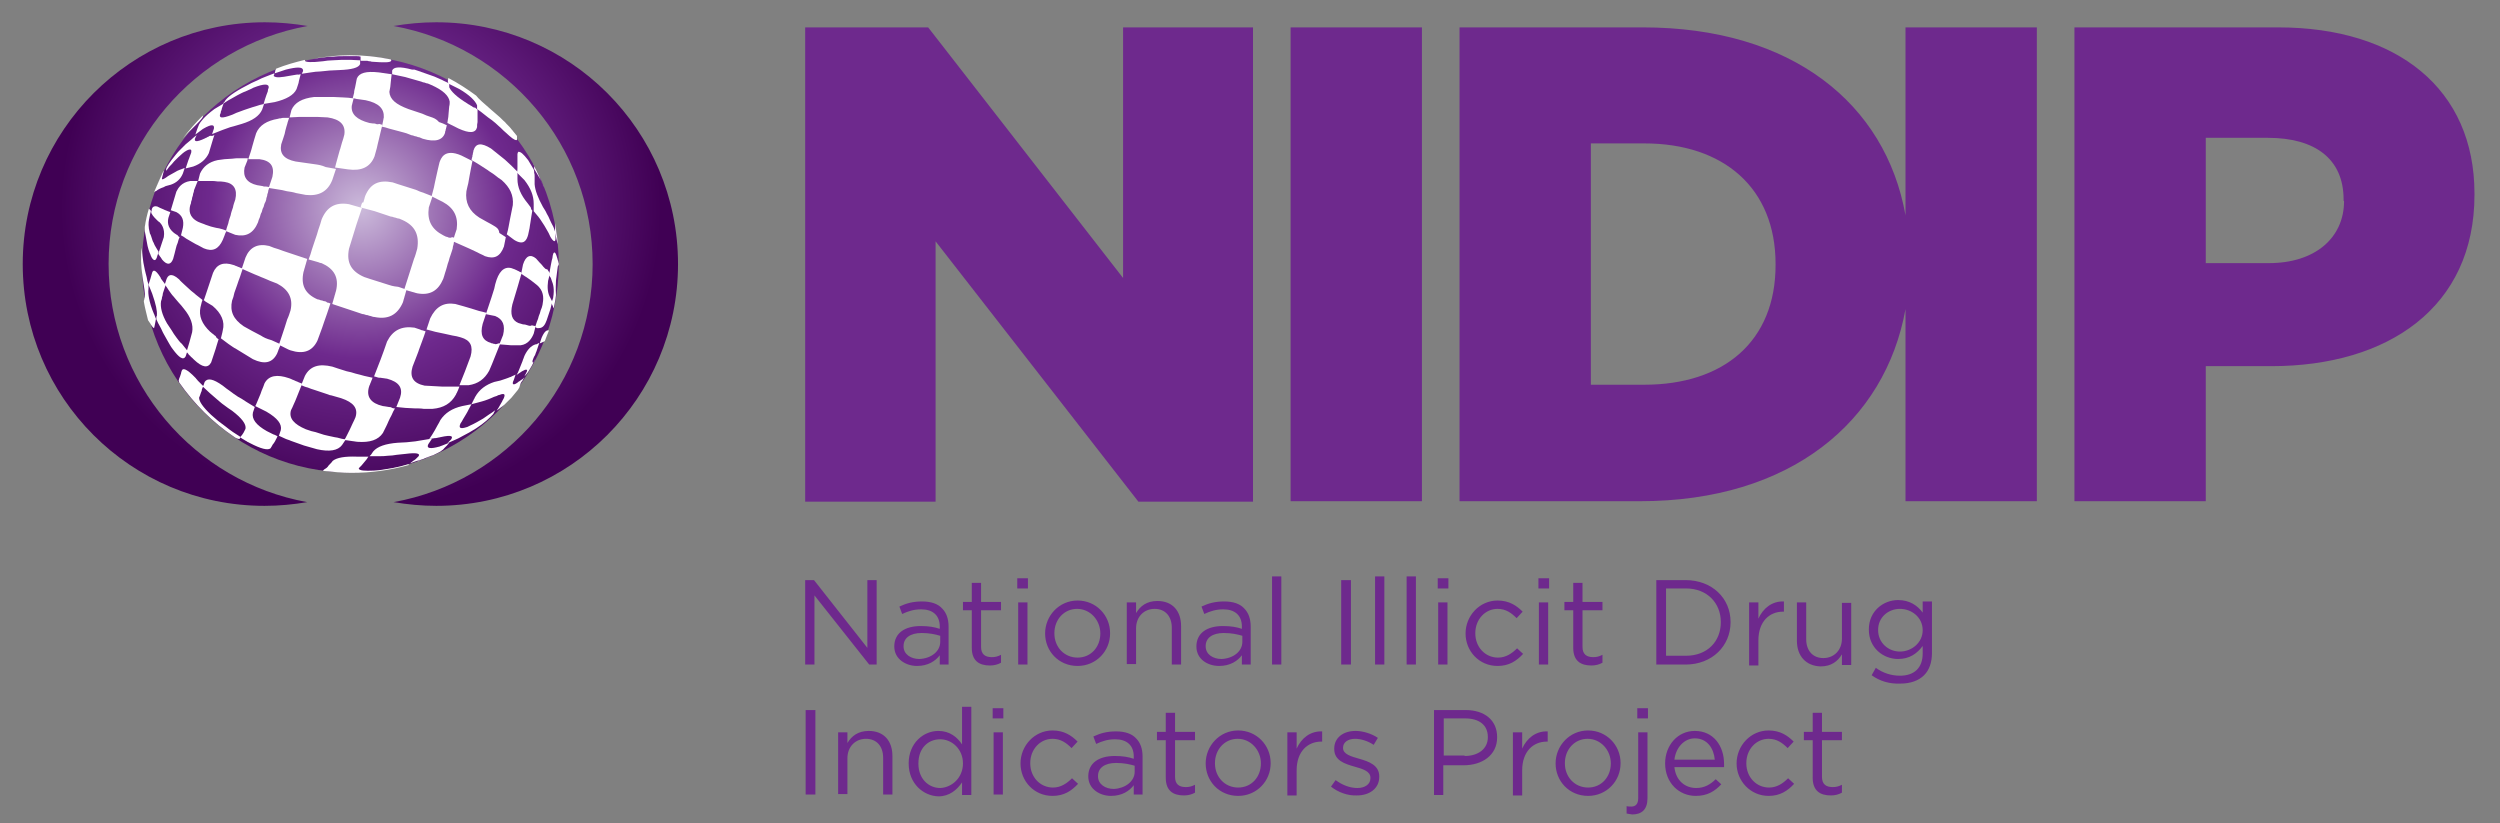 <svg version="1.1" id="Layer_1" xmlns="http://www.w3.org/2000/svg" x="0" y="0" viewBox="0 0 538.7 177.4" xml:space="preserve"><rect x="0" y="0" width="538.7" height="177.4" fill="#808080" stroke="none"/><style>.st4{fill:#fff}.st5{fill:#6e298d}</style><path fill="none" d="M-38.1-38.1h613.3v255.8H-38.1z"/><radialGradient id="SVGID_1_" cx="77.758" cy="44.946" r="64.716" gradientUnits="userSpaceOnUse"><stop offset="0" stop-color="#ccbbdb"/><stop offset=".5" stop-color="#6e298d"/><stop offset="1" stop-color="#400054"/></radialGradient><path d="M94 4.8c-3.2 0-6.2.3-9.2.8 24.4 4.4 42.9 25.7 42.9 51.3 0 25.6-18.5 46.9-42.9 51.3 3 .5 6.1.8 9.2.8 28.8 0 52.1-23.3 52.1-52.1S122.8 4.8 94 4.8z" fill="url(#SVGID_1_)"/><radialGradient id="SVGID_2_" cx="77.759" cy="44.946" r="64.716" gradientUnits="userSpaceOnUse"><stop offset="0" stop-color="#ccbbdb"/><stop offset=".5" stop-color="#6e298d"/><stop offset="1" stop-color="#400054"/></radialGradient><path d="M23.4 56.9c0-25.6 18.5-46.9 42.9-51.3-3-.5-6.1-.8-9.2-.8-28.8 0-52.2 23.3-52.2 52.1S28.2 109 57 109c3.2 0 6.2-.3 9.2-.8-24.3-4.4-42.8-25.7-42.8-51.3z" fill="url(#SVGID_2_)"/><radialGradient id="SVGID_3_" cx="77.758" cy="44.946" r="64.715" gradientUnits="userSpaceOnUse"><stop offset="0" stop-color="#ccbbdb"/><stop offset=".5" stop-color="#6e298d"/><stop offset="1" stop-color="#400054"/></radialGradient><path d="M30.6 56.9C30.6 32.1 50.7 12 75.5 12c24.8 0 44.9 20.1 44.9 44.9 0 24.8-20.1 44.9-44.9 44.9-24.8 0-44.9-20.1-44.9-44.9z" fill="url(#SVGID_3_)"/><g><path class="st4" d="M91 99.1c-.1 0-.2.1-.2.1.1-.1.2-.1.2-.1zM31.5 51.4c.1.5.2 1 .3 1.6.1.5.3 1.1.5 1.6.1.1.1.3.2.5.1.3.8 1.7 1.3.4 0-.1 0-.2.1-.3 0-.1 0-.2.1-.3 0-.1 0-.2.1-.3 0-.1 0-.2.1-.3-.2-.3-.4-.7-.6-1-.2-.3-.4-.7-.5-1-.2-.3-.3-.7-.4-1-.1-.3-.2-.7-.4-1-.4-1.5-.3-2.4-.2-2.9 0-.2.1-.3.1-.5s.1-.3.1-.5.1-.3.1-.5c.1-.2.1-.3.1-.5l-.1-.1s0-.1-.1-.1c0 0 0-.1-.1-.1 0 0 0-.1-.1-.1v-.1c-.4 1.3-.7 2.6-.9 4v.9c.1.6.2 1.1.3 1.6zM34 40.9c.2-.1.5-.3.8-.4.3-.1.6-.2.9-.4.3-.1.7-.2 1.1-.3 1.2-.4 2.1-1.2 2.6-2.4 0-.1.1-.2.1-.3 0-.1.1-.2.1-.3 0-.1.1-.2.1-.3 0-.1.1-.2.1-.3-.4.1-.7.3-1.1.4-.3.1-.7.3-1 .5-.3.2-.6.3-.9.5-.3.2-.6.3-.8.5-.7.5-1 .6-1.1.5v-.2c0-.1.1-.3.1-.4 0-.1.1-.3.1-.4 0-.1.1-.3.1-.4 0-.1.1-.3.1-.4-.1.1-.2.2-.2.3 0 .1-.1.1-.1.2-.6 1.3-1.2 2.7-1.8 4.1 0 0 .1 0 .1-.1.3-.1.5-.2.7-.4zM43.7 25.2v-.1-.1-.1c-1.5 1.5-3 3.2-4.3 4.9.4-.4.8-.9 1.2-1.3 2.6-2.5 2.8-2.8 3.1-3.3zM38 72.7c-.4-.5-.7-1-1-1.5-.3-.5-.7-1-1-1.5-1.1-1.9-1.5-3.5-1.3-4.8.1-.3.2-.5.2-.8.1-.3.2-.6.2-.9l.3-.9.3-.9c-.1-.1-.2-.3-.3-.4-.1-.1-.2-.3-.3-.4-.1-.1-.2-.3-.3-.4-.1-.1-.2-.3-.2-.4-1.2-1.9-1.6-1.6-1.8-1.1-.1.2-.1.5-.2.7-.1.2-.1.5-.2.7-.1.2-.1.4-.2.6-.1.2-.1.4-.2.6 0 .2.1.3.2.5s.1.3.2.5.1.3.2.5.1.3.2.5c.8 2.3 1.1 3.7 1 4.7 0 .1 0 .1-.1.2V68.8c.2.5.5 1.1.8 1.6.3.5.5 1.1.8 1.6.3.5.6 1.1.9 1.6.3.5.6 1.1 1 1.6 1.4 1.9 2.3 2.5 2.8 1.6 0-.1.1-.2.1-.3 0-.1.1-.2.1-.3 0-.1.1-.2.1-.3 0-.1.1-.2.1-.3l-1.2-1.5c-.5-.4-.8-.9-1.2-1.4zM45.4 48.8c-.5-.2-1-.3-1.4-.5-.5-.2-.9-.3-1.3-.5-2-1-2-2.5-1.7-3.6.1-.2.2-.5.2-.8.1-.2.2-.5.2-.8.1-.3.2-.5.2-.8.1-.3.2-.5.2-.8.1-.2.1-.3.2-.5s.1-.3.2-.5.1-.3.2-.5.1-.3.2-.5H41c-1.9.3-2.6 1.5-3 2.3-.1.3-.2.7-.3 1-.1.3-.2.7-.3 1-.1.3-.2.7-.3 1-.1.3-.2.7-.3 1 .1 0 .2.1.3.1.1 0 .2.1.3.1.1 0 .2.1.3.1.1 0 .2.1.3.1 1.3.7 1.7 1.8 1.4 3.4 0 .1-.1.3-.1.4 0 .1-.1.3-.1.4 0 .1-.1.3-.1.4 0 .1-.1.3-.1.4.4.2.7.4 1.1.7.4.2.8.5 1.2.7.4.2.8.5 1.3.7.4.2.9.5 1.3.7 1.9.8 3.2.2 4.1-1.8.1-.2.1-.3.2-.5s.1-.3.2-.5.1-.4.2-.5c.1-.2.1-.3.2-.5-.5-.2-1.1-.4-1.6-.5-.8-.1-1.3-.3-1.8-.4zM53.5 23.4c-.6.2-1.2.4-1.7.6-.6.2-1.1.4-1.7.7-2.6 1-2.8.6-2.7 0 .1-.2.2-.4.2-.7.1-.2.2-.4.2-.6.1-.2.1-.4.2-.6.1-.2.1-.4.2-.5-.2.1-.3.2-.5.3-.2.1-.3.2-.5.3-.2.1-.3.2-.5.3-.2.1-.3.2-.5.3-2.3 1.7-3 2.8-3.3 3.3-.1.2-.1.3-.2.5s-.1.3-.2.5-.1.4-.2.6c-.1.2-.1.4-.2.6.1-.1.3-.2.4-.3.1-.1.3-.2.4-.3.1-.1.3-.2.4-.3.1-.1.3-.2.4-.3 2.2-1.3 2.5-.8 2.4-.1 0 .1-.1.2-.1.3 0 .1-.1.2-.1.3 0 .1-.1.2-.1.3 0 .1-.1.2-.1.3l1.5-.6c.5-.2 1-.4 1.6-.6.5-.2 1.1-.4 1.6-.5.6-.2 1.1-.3 1.7-.5 2.3-.7 3.8-1.7 4.4-3.1 0-.1.1-.2.1-.3 0-.1.1-.2.1-.3 0-.1.1-.2.1-.3 0-.1.1-.2.1-.3-.6.1-1.2.3-1.8.5-.4.1-1 .3-1.6.5zM51.6 94.6c0-.1 0-.1 0 0 .1-.1.1-.1.1-.2 0 0 0-.1.1-.1 0 0 0-.1.1-.1-.6-.4-1.1-.7-1.7-1.1-.6-.4-1.1-.8-1.6-1.2-.5-.4-1.1-.8-1.6-1.2-.5-.4-1-.9-1.5-1.3-1.8-1.7-2.6-2.9-2.6-3.7.1-.2.1-.3.2-.5s.1-.4.2-.6c.1-.2.2-.4.2-.7.1-.2.2-.5.3-.7l-.4-.4-.4-.4-.4-.4c-.1-.2-.3-.3-.4-.5-2.2-2.3-2.8-2.1-3-1.7-.1.3-.2.5-.2.7-.1.2-.1.4-.2.6-.1.2-.1.3-.2.5 0 .1-.1.3-.1.4 0 .1.1.3.1.4 3.2 4.6 7.2 8.6 11.8 11.7.5.4 1 .5 1.2.5zM56.2 72.3c-.6-.3-1.3-.7-1.9-1-.6-.3-1.2-.7-1.8-1-2.2-1.5-3-3.2-2.5-5.5.2-.5.4-1.1.5-1.7.2-.6.4-1.1.6-1.7.2-.6.4-1.2.6-1.7l.6-1.8c-.2-.1-.4-.2-.5-.2-.2-.1-.4-.2-.5-.2-.2-.1-.4-.2-.5-.2-.2-.1-.4-.2-.5-.2-2.1-.7-3.6-.2-4.4 1.7-.2.5-.3 1-.5 1.5s-.3 1-.5 1.5-.3 1-.5 1.5-.3 1-.5 1.4c.2.1.3.2.4.3.2.1.3.2.5.3.2.1.3.2.5.3.2.1.3.2.5.3 1.9 1.6 2.7 3.4 2.2 5.3 0 .2-.1.3-.1.5 0 .1-.1.3-.1.4 0 .1-.1.3-.1.4 0 .1-.1.3-.1.4.5.4 1.1.8 1.6 1.2.6.4 1.1.8 1.7 1.1.6.4 1.2.7 1.8 1.1.6.4 1.2.7 1.8 1.1 2.5 1.2 4.2.8 5.2-1.2.1-.2.1-.3.2-.5s.1-.4.2-.5c.1-.2.1-.4.2-.5.1-.2.1-.4.2-.5-.7-.3-1.3-.6-2-.9-1.1-.3-1.7-.6-2.3-1zM67.9 35.4l-2.1-.3-2.1-.3c-2.5-.5-3.5-1.7-3.1-3.7.2-.5.3-1 .5-1.5s.3-1 .4-1.5c.1-.5.3-1 .4-1.4.1-.5.3-.9.4-1.3h-1.2c-.2 0-.4 0-.6.1-.2 0-.4 0-.6.1-2.4.4-4 1.4-4.7 3.1-.1.4-.3.9-.4 1.3-.1.5-.3.9-.4 1.4-.1.5-.3 1-.4 1.4-.2.5-.3 1-.5 1.5h2.4c2.4.3 3.3 1.5 2.8 3.8-.1.2-.1.4-.2.6-.1.2-.1.4-.2.6-.1.2-.1.4-.2.6-.1.2-.1.4-.2.6.6.1 1.3.2 1.9.3.7.1 1.3.2 2 .4.7.1 1.4.2 2 .4.7.1 1.4.3 2.1.4 2.8.3 4.7-.7 5.7-3.2.1-.2.1-.4.2-.6.1-.2.1-.4.2-.6.1-.2.1-.4.2-.6.1-.2.1-.4.2-.6-.7-.1-1.5-.3-2.2-.4-.9-.4-1.6-.5-2.3-.6zM70.7 93.9c-.6-.1-1.2-.3-1.8-.5-.6-.2-1.2-.4-1.8-.5-.1 0-.2-.1-.3-.1-.1 0-.2-.1-.3-.1-.1 0-.2-.1-.3-.1-.1 0-.2-.1-.3-.1-2.6-1.1-3.7-2.4-3.2-4.1.2-.4.4-.8.6-1.3.2-.4.4-.9.6-1.4l.6-1.5.6-1.5c-.2-.1-.4-.2-.7-.3-.2-.1-.4-.2-.7-.3-.2-.1-.4-.2-.7-.3-.2-.1-.4-.2-.7-.3-2.6-.9-4.4-.6-5.3 1.1-.2.5-.3.9-.5 1.3s-.3.9-.5 1.3-.3.8-.5 1.2c-.2.4-.3.8-.5 1.1l.6.3.6.3.6.3.6.3c2.4 1.4 3.4 2.7 3.1 4 0 .1-.1.2-.1.3 0 .1-.1.2-.1.3 0 .1-.1.2-.1.3 0 .1-.1.2-.1.3.4.2.9.4 1.3.6.4.2.9.3 1.3.5.5.2.9.3 1.4.5.5.2.9.3 1.4.5.2.1.5.1.7.2.2.1.5.1.7.2.2.1.5.1.7.2.2.1.5.1.7.2 2.7.6 4.5.3 5.4-.9.1-.1.1-.2.2-.3.1-.1.1-.2.2-.3.1-.1.1-.2.2-.3.1-.1.1-.2.2-.3-.6-.1-1.2-.2-1.8-.4-.8-.1-1.4-.3-2-.4zM83.5 61.3c-.6-.2-1.3-.4-1.9-.6-.6-.2-1.3-.4-1.9-.6-.1 0-.2-.1-.3-.1-.1 0-.2-.1-.3-.1-.1 0-.2-.1-.3-.1-.1 0-.2-.1-.3-.1-2.8-1.2-3.9-3.1-3.3-6.1.1-.4.3-.9.4-1.3.1-.4.3-.9.4-1.3.1-.4.3-.9.4-1.3.1-.4.3-.9.4-1.3l.3-.9.3-.9.3-.9.3-.9c-.2-.1-.5-.1-.7-.2-.2-.1-.5-.1-.7-.2-.2-.1-.5-.1-.7-.2-.2-.1-.5-.1-.7-.2-2.9-.5-4.8.6-5.9 3.3-.2.7-.4 1.4-.7 2.2-.2.7-.4 1.4-.7 2.2-.2.7-.5 1.4-.7 2.1-.2.7-.4 1.4-.7 2.1.2.1.4.1.7.2.2.1.5.1.7.2.2.1.5.1.7.2.2.1.5.2.7.2 2.7 1.2 3.8 3.1 3.1 6-.1.2-.1.4-.2.7-.1.2-.1.4-.2.7-.1.2-.1.4-.2.7-.1.2-.1.4-.2.7.5.2 1 .3 1.5.5s1 .3 1.5.5 1 .3 1.5.5 1 .3 1.5.5c.3.1.5.2.8.2.3.1.5.2.8.2.3.1.5.2.7.2.3.1.5.2.8.2 2.9.6 4.9-.4 6.1-3.1.1-.2.1-.4.2-.7.1-.2.1-.4.2-.7.1-.2.1-.4.2-.7.1-.2.1-.5.2-.7l-1.8-.6c-1.1-.1-1.7-.3-2.3-.5zM92.8 25.2c-.6-.2-1.2-.4-1.8-.7l-1.8-.6c-.1 0-.2-.1-.3-.1-.1 0-.2-.1-.3-.1-.1 0-.2-.1-.3-.1-.1 0-.2-.1-.3-.1-2.7-1-4-2.1-4.1-3.7.1-.4.1-.7.2-1.1 0-.3.1-.7.1-1 0-.3.1-.6.1-.9 0-.3.1-.6.1-.8-.2 0-.4-.1-.7-.1-.2 0-.4-.1-.7-.1-.2 0-.4-.1-.7-.1-.2 0-.4-.1-.7-.1-2.7-.3-4.2.1-4.7 1.3-.1.3-.1.6-.2 1-.1.3-.1.7-.2 1-.1.4-.2.7-.2 1.1l-.3 1.2c.2 0 .5 0 .7.1.2 0 .4.1.7.1.2 0 .5.1.7.1.2 0 .5.1.7.1 2.8.6 4 1.8 3.9 3.7 0 .1-.1.3-.1.5s-.1.3-.1.5-.1.3-.1.5-.1.3-.1.5c.5.1 1 .2 1.5.4.5.1 1 .3 1.5.4.5.1 1 .3 1.5.4.5.1 1 .3 1.5.5.2.1.5.2.7.2.2.1.5.2.7.2.2.1.5.2.7.2.2.1.5.2.7.3 2.7.8 4.3.3 4.8-1.3 0-.1 0-.3.1-.4 0-.1 0-.3.1-.4 0-.1 0-.3.1-.4 0-.1 0-.3.1-.4-.6-.3-1.1-.5-1.7-.7-.6-.7-1.2-.9-1.8-1.1zM88.1 100c-.6.2-1.2.3-1.8.5-.6.1-1.2.3-1.9.4-.6.1-1.3.2-1.9.3-.6.1-1.3.2-1.9.2-2.1.1-3.1 0-3.3-.4 0-.1.1-.1.1-.2l.5-.5c.2-.2.3-.4.5-.6.2-.2.3-.4.5-.6.2-.2.3-.5.5-.7H77c-2.7-.1-4.4.2-5.3.9-.2.3-.4.5-.6.7-.2.2-.4.4-.5.6-.2.2-.3.3-.5.4-.2.1-.3.2-.5.4.1.1.2.1.4.1 1.9.2 3.8.4 5.7.4 4.3 0 8.5-.6 12.4-1.7-.1-.2-.1-.2 0-.2zM95.2 83.3c-.6 0-1.2-.1-1.8-.1-.6 0-1.2-.1-1.9-.1-2.4-.5-3.3-1.8-2.6-4.1.2-.6.5-1.2.7-1.8.2-.6.5-1.2.7-1.9.2-.6.5-1.3.7-1.9.2-.6.5-1.3.7-2-.2-.1-.4-.1-.6-.2-.2 0-.4-.1-.6-.2-.2-.1-.4-.1-.6-.2-.2-.1-.4-.1-.6-.2-2.8-.4-4.7.6-5.9 3-.2.7-.5 1.3-.7 2-.2.6-.5 1.3-.7 1.9-.2.6-.5 1.2-.7 1.8-.2.6-.5 1.2-.7 1.8.2.1.5.1.7.2.2.1.5.1.7.1.2 0 .4.1.7.1.2 0 .4.1.7.1 2.6.7 3.5 2 2.8 4.1-.1.2-.1.3-.2.5s-.1.3-.2.5-.1.3-.2.5-.1.3-.2.5c.7.1 1.3.1 2 .2.7 0 1.3.1 2 .1.6 0 1.3 0 1.9.1h1.9c2.4-.2 4-1.2 5-3 .1-.1.1-.3.2-.4.1-.1.1-.3.2-.4.1-.2.1-.3.2-.5s.1-.3.2-.5h-3.8zM106.5 48.7c-.5-.3-1-.6-1.6-.9-.5-.3-1.1-.6-1.6-.9-2.2-1.4-3.1-3.3-2.8-5.7.1-.6.3-1.2.4-1.7.1-.6.2-1.1.3-1.7.1-.6.2-1.1.3-1.6l.3-1.5-.6-.3-.6-.3-.6-.3-.6-.3c-3.7-1.6-4.4.7-4.7 1.5-.1.6-.3 1.1-.4 1.7-.1.6-.3 1.2-.4 1.8-.1.6-.3 1.2-.4 1.9-.2.6-.3 1.3-.5 1.9l.6.3.6.3.6.3.6.3c2.4 1.3 3.4 3.2 3 5.9-.1.2-.1.4-.2.6-.1.2-.1.4-.2.6-.1.2-.1.4-.2.7-.1.2-.1.4-.2.7.6.3 1.2.5 1.8.8.6.3 1.2.5 1.8.8.6.3 1.1.5 1.7.8.5.3 1.1.5 1.6.8 2 .7 3.3.1 4.1-2.1 0-.2.1-.4.1-.5 0-.2.1-.4.1-.5 0-.2.1-.4.1-.5 0-.2.1-.4.1-.5-.5-.3-.9-.6-1.4-.9-.1-.9-.6-1.2-1.1-1.5zM111.2 29.5v-.2c-.3-.3-.5-.6-.8-1 .2.5.5.8.8 1.2z"/><path class="st4" d="M96.5 17.5c0 .1.1.3.1.5l.6.3.6.3.6.3.6.3c2.2 1.3 3.4 2.5 3.8 3.5v.8c.6.4 1.1.8 1.6 1.2.5.4 1 .8 1.6 1.2.5.4 1 .8 1.5 1.3.5.4.9.9 1.4 1.3 1.3 1.2 1.9 1.7 2.4 1.7l.1-.1v-.2-.2-.2-.2c-.3-.4-.6-.7-.9-1.1-.1-.2-.3-.3-.4-.5-.4-.5-.9-.9-1.3-1.4-.5-.4-.9-.9-1.4-1.3-.5-.4-1-.9-1.5-1.3-1.7-1.5-2.8-2.4-3.3-3.1-1.9-1.4-3.9-2.7-6-3.8v.1c-.1.4-.1.5-.1.6zM93.9 94.4c.2 0 .4-.1.5-.1.2 0 .4-.1.5-.1 2.7-.6 2.7-.1 2.3.5l-.2.2-.2.2-.2.2-.2.2c.5-.2 1.1-.5 1.6-.7.5-.2 1.1-.5 1.6-.8.5-.3 1-.5 1.5-.8l1.5-.9c1.7-1.1 2.9-2.2 3.7-3.1 0-.1.1-.1.1-.2s.1-.1.1-.2.1-.1.1-.2.1-.1.1-.2c-.4.3-.8.6-1.3.9-.4.3-.9.6-1.3.9-.5.3-.9.5-1.4.8-.5.3-1 .5-1.4.7l-.6.3c-.7.2-2.1.7-1.5-.7.2-.3.4-.6.6-1 .2-.3.4-.7.6-1 .2-.3.4-.7.6-1.1.2-.4.4-.7.6-1.1-.2 0-.3.1-.5.1s-.3.1-.5.1-.3.1-.5.1-.3.1-.5.1c-2.2.5-3.7 1.5-4.7 3-.2.4-.4.8-.6 1.1-.2.4-.4.7-.6 1.1-.2.3-.4.7-.6 1l-.6.9c.2 0 .4-.1.6-.1.5-.1.7-.1.8-.1zM113.7 70.1c-.3-.1-.6-.2-1-.2-.3-.1-.7-.2-1-.3-1.4-.6-1.8-1.9-1.3-4 .1-.3.2-.7.3-1 .1-.3.2-.7.3-1 .1-.3.2-.7.3-1 .1-.3.2-.7.3-1 .1-.2.1-.5.2-.7.1-.2.1-.5.2-.7.1-.2.1-.4.2-.7.1-.2.1-.4.2-.7-.1-.1-.2-.2-.4-.2-.1-.1-.2-.2-.4-.2-.1-.1-.2-.2-.4-.2-.1-.1-.3-.2-.4-.2-1.7-.8-3 0-3.8 2.3-.2.6-.4 1.3-.5 1.9-.2.6-.4 1.2-.6 1.9l-.6 1.8-.6 1.8c.2 0 .3.1.5.1s.3.1.5.1.3.1.5.1.3.1.5.1c1.7.7 2.2 2 1.7 4.1-.1.2-.1.3-.2.5s-.1.3-.2.5-.1.3-.2.5-.1.3-.2.5c.4 0 .9.1 1.3.1s.8.1 1.2.1h2.1c1.6-.2 2.4-1.5 2.8-2.5 0-.1.1-.2.1-.4 0-.1.1-.2.1-.4 0-.1.1-.2.1-.4 0-.1.1-.3.1-.4-.2-.1-.5-.1-.8-.2-.3.2-.6.1-.9 0zM118.5 47.4c-.2-.5-.4-.9-.7-1.4-.2-.5-.5-.9-.8-1.4-1.1-2-1.7-3.6-1.8-4.9v-.9-.8c0-.3 0-.5-.1-.8 0-.3 0-.5-.1-.7-.1-.2-.2-.3-.3-.5-.1-.2-.2-.3-.3-.5-.1-.2-.2-.3-.3-.5-.1-.2-.2-.3-.3-.5-1.1-1.4-1.6-1.8-2.1-1.8-.1.1-.2.3-.2.5v2.9c0 .4 0 .7-.1 1.1l.4.4.4.4.4.4.4.4c1.4 1.8 2 3.4 2 5.1v1.6c.3.4.7.8 1 1.2.3.4.6.8.9 1.3.3.4.5.8.8 1.3.2.4.5.8.7 1.3.1.3.3.6.5.9.7.9.8.3.8-.1v-.3-.3-.3-.3c-.2-.5-.3-1-.5-1.4-.3-.5-.5-1-.7-1.4zM114.8 78.1c-.1-.2-.1-.3.1-.8.1-.3.2-.5.4-.8.1-.3.2-.6.3-.8l.3-.9.3-.9c-.1 0-.1 0-.2.1-.1 0-.1 0-.2.1-.1 0-.1 0-.2.1h-.2c-1 .3-1.8 1.2-2.4 2.5-.1.4-.3.7-.4 1.1-.1.3-.3.7-.4 1-.1.3-.3.7-.4 1-.1.3-.3.7-.5 1 .1-.1.2-.1.3-.2.1-.1.2-.1.3-.2.1-.1.2-.1.3-.2.1-.1.2-.1.3-.2l.6-.3c.7-.2.5.3.3.6 0 .1-.1.2-.1.2 0 .1-.1.1-.1.2s-.1.1-.1.2-.1.1-.1.2c.3-.3.5-.5.7-.8.1-.1.1-.2.2-.3.5-.8 1-1.7 1.4-2.6-.2.6-.3.7-.5.7zM120.5 57.3zM120.4 56.9c0-.1 0-.3-.1-.4 0-.1 0-.3-.1-.4 0-.1-.1-.3-.1-.4-.3-1-.4-1.3-.7-1.3-.2.2-.2.3-.3.7 0 .3-.1.7-.2 1-.1.3-.1.7-.2 1-.1.4-.1.7-.2 1.1-.1.4-.1.7-.2 1.1.1.1.1.2.2.3.1.1.1.2.2.3 0 .1.1.2.1.3 0 .1.1.2.1.3.3.7.6 1.8.3 3.6 0 .1 0 .2-.1.3 0 .1 0 .2-.1.3 0 .1 0 .2-.1.3 0 .1 0 .2-.1.3l.3.6c.1.2.1.4.2.5v.1c.2-1 .4-1.9.5-2.9-.1-1.7 0-2.4 0-3.1 0-.3.1-.6.1-.8 0-.3.1-.5.1-.8 0-.3.1-.5.1-.8 0-.2.1-.5.1-.7.2-.3.2-.4.2-.5zM33.2 70.7c0-.1.1-.3.1-.4 0-.2.1-.3.1-.5s.1-.3.1-.5.1-.4.1-.6c-.1-.2-.1-.3-.2-.5s-.1-.4-.2-.5c-.1-.2-.1-.3-.2-.5s-.1-.3-.2-.5c-.9-2.5-.9-3.9-.8-4.6v-.2-.2-.2-.2c-.2-.5-.3-1-.4-1.6-.1-.5-.3-1-.4-1.6l-.3-1.5c-.1-.5-.1-1-.2-1.5-.1-.8-.1-1.3-.2-1.7-.1 1-.1 1.9-.1 2.9 0 .5.1 1 .1 1.6.1.6.1 1.1.2 1.7.4 2.5.6 3.7.5 4.4 0 .1-.1.3-.1.4 0 .1 0 .2-.1.4v.2c.2 1.3.6 2.7.9 4 .6.8.9 1.6 1.3 1.7-.1 0 0 0 0 0zM38.1 50.6c-.1-.1-.2-.1-.3-.2-.1-.1-.2-.1-.3-.2-1.5-1.2-1.4-2.5-1.2-3.3 0-.1.1-.2.1-.3 0-.1.1-.2.1-.3 0-.1.1-.2.1-.3 0-.1.1-.2.1-.3-.3-.1-.6-.2-.8-.3-.3-.1-.5-.2-.7-.3-.2-.1-.5-.2-.7-.3l-.6-.3c-.8-.2-1.1.2-1.2.6v.2s0 .1-.1.2v.4c.1.2.2.3.3.5.1.2.3.3.4.5l.5.5c.2.2.4.4.6.5.3.3 1.2 1.3.9 3.2l-.3.9-.3.9-.3.9-.3.9c.1.1.1.2.2.3.1.1.1.2.2.3.1.1.2.2.2.3.1.1.2.2.2.3 1.1 1.3 1.9 1.2 2.4-.1.1-.4.2-.8.3-1.1l.3-1.2c.1-.4.2-.8.4-1.2.1-.4.2-.8.4-1.2-.1-.1-.2-.1-.3-.2-.1-.2-.2-.3-.3-.3zM45 29.4c-.1.1-.3.1-.4.2-.1.1-.3.1-.4.2-2.1 1-2.3.6-2.2.1 0-.1.1-.1.1-.2s0-.1.1-.2c0-.1 0-.1.1-.2 0-.1 0-.1.1-.2-.4.3-.8.6-1.2 1-.4.3-.8.7-1.2 1l-1.1 1.1c-.4.4-.7.7-1 1.1-1.4 1.7-2 2.7-2.1 3.1v.4c.3-.3.5-.7.8-1 .3-.3.6-.6.9-1l.9-.9c.3-.3.7-.6 1-.9.1-.1.3-.2.4-.3.3-.2 1.7-1.1 1.4.2-.1.3-.2.5-.3.8-.1.3-.2.6-.3.8l-.3.9-.3.9c.1 0 .2-.1.4-.1.1 0 .2-.1.4-.1.1 0 .2-.1.4-.1.1 0 .2-.1.4-.1 1.7-.6 2.8-1.6 3.4-2.9.1-.4.2-.7.3-1 .1-.3.2-.7.3-1 .1-.3.2-.6.3-1l.3-.9c-.2.1-.3.1-.5.2-.4-.1-.6 0-.7.1zM46.3 72.3c-.2-.1-.3-.3-.5-.4-.2-.1-.3-.3-.5-.4-1.8-1.7-2.5-3.4-2.1-5.3 0-.1.1-.3.1-.4 0-.1.1-.3.1-.4 0-.1.1-.3.1-.4.1-.1.1-.3.1-.4-.5-.4-.9-.7-1.4-1.1-.4-.4-.9-.7-1.3-1.1-.4-.4-.8-.7-1.2-1.1-.4-.4-.8-.7-1.1-1.1-1.8-1.6-2.4-.8-2.7-.1 0 .1-.1.2-.1.3 0 .1-.1.2-.1.3 0 .1-.1.2-.1.3 0 .1-.1.2-.1.3.3.4.6.8.9 1.3.3.4.6.9 1 1.3.3.4.7.8 1.1 1.3.4.4.7.8 1.1 1.3 1.5 1.8 2.1 3.5 1.8 5.1-.1.4-.2.8-.3 1.1-.1.4-.2.7-.3 1.1-.1.3-.2.7-.3 1-.1.3-.2.6-.3 1 .1.2.3.3.4.5.1.2.3.3.4.4.1.2.3.3.4.4l.4.4c1.8 1.7 3 1.9 3.7.6.1-.4.3-.8.4-1.2.1-.4.3-.8.4-1.2.1-.4.3-.8.4-1.3.1-.4.3-.9.4-1.3-.2-.1-.3-.2-.5-.4 0-.1-.1-.3-.3-.4zM56.6 40.1c-.2 0-.4-.1-.6-.1-.2 0-.4-.1-.6-.1-2.2-.5-3.1-1.8-2.7-3.8.1-.2.1-.3.2-.5s.1-.3.2-.5.1-.3.2-.5c0-.2.1-.3.1-.5h-1.7c-.6 0-1.1 0-1.7.1-.5 0-1.1.1-1.6.1-.5.1-1 .1-1.5.2-1.9.4-3.1 1.4-3.8 2.9 0 .1-.1.3-.1.4 0 .1-.1.3-.1.4 0 .1-.1.3-.1.4 0 .1-.1.3-.1.4h2.7c.5 0 1 0 1.5.1.5 0 1 0 1.5.1 2 .3 2.8 1.6 2.3 3.8-.2.6-.4 1.1-.5 1.7-.2.6-.4 1.1-.5 1.7-.2.6-.4 1.1-.5 1.7-.2.6-.4 1.1-.5 1.7.2.1.3.1.5.2s.3.1.5.2.3.1.5.2.3.1.5.2c2.3.5 3.9-.3 4.9-2.7.1-.4.2-.7.4-1.1.1-.4.2-.8.4-1.1.1-.4.2-.8.4-1.1.1-.4.2-.8.4-1.1.1-.3.2-.5.2-.8.1-.3.2-.5.2-.8.1-.3.2-.5.2-.8.1-.3.2-.5.2-.8-.2 0-.4-.1-.6-.1-.4 0-.6 0-.8-.1zM63.8 16.1c-.2 0-.4.1-.6.1-.2 0-.4.1-.6.1-2.1.4-3.1.5-3.6.1v-.2s0-.1.1-.1V16v-.1-.1c-.6.2-1.2.5-1.8.7-.6.2-1.2.5-1.8.8-.6.3-1.2.5-1.7.8-.6.3-1.1.6-1.7.9-2.5 1.4-3.4 2.3-3.7 2.9 0 0 0 .1-.1.1 0 0 0 .1-.1.1 0 0 0 .1-.1.1 0 .1 0 .1-.1.2.5-.3 1-.7 1.6-1 .5-.3 1.1-.6 1.6-.9.6-.3 1.1-.6 1.7-.8.6-.3 1.2-.5 1.7-.8 2.3-.9 3.4-.9 3.3 0-.1.2-.2.5-.2.8-.1.3-.2.5-.3.8l-.3.9c-.1.3-.2.6-.3 1 .2 0 .4-.1.6-.1.2 0 .4-.1.6-.1.2 0 .4-.1.6-.1.2 0 .4-.1.6-.1 2.5-.6 4.1-1.5 4.7-2.8l.3-.9c.1-.3.2-.6.2-.8.1-.3.1-.5.2-.8.1-.2.1-.5.2-.7-.2 0-.4.1-.6.1 0-.1-.2 0-.4 0zM58.7 93.5l-.6-.3-.6-.3c-2.3-1.3-3.3-2.6-3-4 0-.1.1-.2.1-.3 0-.1.1-.2.1-.3 0-.1.1-.2.1-.3 0-.1.1-.2.1-.3-.6-.4-1.2-.7-1.8-1.1-.6-.4-1.2-.8-1.8-1.1-.6-.4-1.2-.8-1.7-1.2-.6-.4-1.1-.8-1.6-1.2-2.1-1.5-3.3-1.7-3.9-.8 0 .1-.1.2-.1.3 0 .1-.1.2-.1.3 0 .1-.1.2-.1.2 0 .1-.1.2-.1.2.5.5 1 .9 1.5 1.4.5.4 1 .9 1.5 1.3s1 .9 1.6 1.3c.5.4 1.1.8 1.7 1.2 2.1 1.6 3.1 2.9 2.9 3.9l-.3.6c-.1.2-.2.4-.3.5-.1.2-.2.3-.3.4-.1.1-.2.2-.2.4.2.1.4.2.5.3.2.1.4.2.5.3.2.1.4.2.5.3l.6.3c2.3 1.2 3.8 1.6 4.4 1.1.1-.2.2-.3.3-.5.1-.2.2-.4.4-.6.1-.2.3-.4.4-.7.1-.2.3-.5.4-.8l-.6-.3c-.1 0-.3-.1-.5-.2zM69.8 64.9c-.2-.1-.5-.2-.7-.2-.2-.1-.5-.2-.7-.2-2.7-1.2-3.6-3.1-3-5.9.1-.2.1-.4.2-.7.1-.2.1-.4.2-.7.1-.2.1-.4.2-.7.1-.2.1-.4.2-.7-.7-.2-1.4-.5-2.1-.7-.7-.2-1.4-.5-2.1-.7-.7-.2-1.4-.5-2-.7-.7-.2-1.3-.4-2-.7-2.5-.6-4.2.3-5.1 2.5-.1.2-.1.4-.2.6-.1.2-.1.4-.2.6-.1.2-.1.4-.2.6-.1.2-.1.4-.2.6.6.3 1.2.5 1.8.8.6.3 1.2.5 1.9.8.6.3 1.3.5 1.9.8.6.3 1.3.5 2 .8 2.5 1.3 3.5 3.2 2.9 5.8-.2.6-.4 1.3-.7 1.9-.2.6-.4 1.3-.6 1.9l-.6 1.8-.6 1.8.6.3.6.3.6.3c.2.1.4.2.7.3 2.8.9 4.7.2 5.8-2.1.2-.6.5-1.3.7-1.9.2-.6.5-1.3.7-2 .2-.7.5-1.3.7-2 .2-.7.5-1.4.7-2.1-.2-.1-.5-.2-.7-.2-.2-.2-.4-.3-.7-.3zM81 26.7c-.2-.1-.5-.1-.7-.1-.2 0-.5-.1-.7-.1-2.7-.7-4-1.9-3.8-3.7 0-.1.1-.3.1-.4 0-.1.1-.3.1-.4 0-.1.1-.3.1-.4 0-.1.1-.3.1-.4-.8-.1-1.5-.2-2.2-.2-.7 0-1.4-.1-2.1-.1h-4.2c-2.6.3-4.2 1.2-4.9 2.8 0 .1-.1.3-.1.4 0 .1-.1.3-.1.4 0 .1-.1.3-.1.4 0 .1-.1.3-.1.4.7 0 1.3-.1 2-.1h4.1c.7 0 1.4.1 2.1.1 2.7.4 3.9 1.6 3.6 3.7-.1.5-.3 1.1-.5 1.7-.2.6-.3 1.2-.5 1.7-.2.6-.3 1.2-.5 1.8-.2.6-.3 1.2-.5 1.9.2 0 .5.1.7.1.2 0 .5.1.7.1.2 0 .5.1.7.1.2 0 .5.1.7.1 2.9.4 4.8-.5 5.7-2.8.2-.6.3-1.2.5-1.8.1-.6.3-1.2.4-1.7.1-.6.3-1.1.4-1.7.1-.5.3-1.1.4-1.6-.2-.1-.5-.1-.7-.2-.2.1-.5.1-.7 0zM59.3 15.4c0 .1-.1.2-.1.4.2-.1.4-.1.6-.2.2-.1.4-.1.6-.2.2-.1.4-.1.6-.2.2-.1.4-.1.6-.2 2.4-.6 3.6-.6 3.7.1v.2c0 .1 0 .1-.1.2 0 .1 0 .1-.1.2 0 .1 0 .1-.1.2.7-.1 1.3-.2 2-.3.7-.1 1.3-.2 2-.2.7-.1 1.4-.1 2-.2.7 0 1.4-.1 2.1-.1 2.7-.1 4.2-.5 4.5-1.3v-.2-.2-.2-.2c-.7 0-1.4-.1-2-.1h-2c-.7 0-1.3.1-2 .1s-1.3.1-2 .2c-2.5.3-3.8.2-3.9-.1v-.2c-2.1.5-4.2 1.1-6.2 1.9 0 .1 0 .1-.1.2-.1.2-.1.3-.1.4z"/><path class="st4" d="M67.7 12.6c.4 0 .9-.1 1.6-.2.8-.1 1.6-.2 2.5-.2.8-.1 1.7-.1 2.5-.1h2.5c.3 0 .6 0 .9.1v.9h1.2c.2 0 .4 0 .6.1.2 0 .4 0 .6.1 2.7.2 4 .2 4.2-.2 0-.1 0-.2-.1-.3-2.9-.6-5.8-.9-8.9-.9-2.5 0-5.1.3-7.6.7zM83.8 87.7c-.2 0-.4-.1-.6-.1-.2 0-.4-.1-.7-.1-2.6-.6-3.6-2-3-4.1.1-.2.1-.4.2-.5.1-.2.1-.4.2-.5.1-.2.1-.4.2-.5.1-.2.1-.4.2-.5-.6-.1-1.2-.3-1.8-.4-.6-.2-1.2-.3-1.9-.5-.6-.2-1.3-.4-1.9-.5-.6-.2-1.3-.4-1.9-.6-.1 0-.2-.1-.3-.1-.1 0-.2-.1-.3-.1-.1 0-.2-.1-.3-.1-.1 0-.2-.1-.3-.1-2.9-.7-4.8-.1-5.9 2-.1.2-.1.3-.2.5s-.1.3-.2.5-.1.3-.2.5-.1.3-.2.5c.5.2.9.4 1.4.5.5.2 1 .4 1.4.5.5.2 1 .3 1.5.5s1 .3 1.5.5c.2.1.5.2.7.2.2.1.5.1.7.2.2.1.5.1.7.2.2.1.5.1.7.2 2.7.9 3.7 2.2 3.1 4.1-.2.5-.4.9-.6 1.3-.2.4-.4.9-.6 1.3l-.6 1.2c-.2.4-.4.8-.6 1.1.2 0 .4.1.7.1.2 0 .4.1.7.1.2 0 .4.1.7.1.2 0 .4.1.7.1 2.7.2 4.5-.4 5.5-1.9l.6-1.2c.2-.4.4-.8.6-1.3.2-.4.4-.9.7-1.4.2-.5.4-.9.7-1.4-.2 0-.4 0-.6-.1-.3-.2-.5-.2-.7-.2zM96.7 51.2c-.2-.1-.4-.2-.6-.2l-.6-.3c-2.5-1.3-3.5-3.2-3.1-6 .1-.2.1-.4.2-.6.1-.2.1-.4.2-.6.1-.2.1-.4.2-.6.1-.2.1-.4.2-.6-.6-.2-1.2-.5-1.8-.7-.6-.2-1.2-.4-1.8-.7-.6-.2-1.2-.4-1.9-.6-.6-.2-1.3-.4-1.9-.6-.1 0-.2-.1-.3-.1-.1 0-.2-.1-.3-.1-.1 0-.2-.1-.3-.1-.1 0-.2-.1-.3-.1-3-.6-4.8.3-5.9 2.9-.1.2-.1.4-.2.7-.1.2-.1.4-.2.7-.3 0-.3.2-.4.4-.1.2-.1.5-.2.7.5.1 1 .3 1.5.4.5.1 1 .3 1.5.4.5.2 1 .3 1.5.5s1 .3 1.5.5c.3.1.5.2.8.2.3.1.5.2.7.2.3.1.5.2.8.2.2.1.5.2.7.3 2.7 1.2 3.7 3.2 3.2 6.2-.2.7-.4 1.5-.7 2.2-.2.7-.5 1.5-.7 2.2-.2.7-.5 1.5-.7 2.2-.2.7-.5 1.5-.7 2.2.2.1.4.1.7.2.2.1.4.1.7.2.2.1.4.1.7.2.2.1.4.1.7.2 2.7.5 4.5-.5 5.6-3.1.1-.4.3-.8.4-1.3.1-.4.3-.8.4-1.3.1-.4.2-.8.4-1.3.1-.4.2-.8.4-1.3l.3-.9c.1-.3.2-.6.2-.9.1-.3.2-.6.2-.9.1-.3.2-.6.2-.9-.2-.1-.4-.2-.6-.2-.3.2-.5.1-.7.1zM101.7 22.9c-.2-.1-.4-.2-.5-.3-.2-.1-.4-.2-.5-.3-2.3-1.4-3.5-2.6-3.9-3.5v-.2-.2-.2-.2c-.5-.3-1.1-.5-1.6-.8-.5-.2-1.1-.5-1.6-.7-.6-.2-1.1-.4-1.7-.6-.6-.2-1.1-.4-1.7-.6-.1 0-.2-.1-.3-.1-.1 0-.2-.1-.3-.1-.1 0-.2-.1-.3-.1h-.5c-2.6-.7-4-.6-4.3.2v.8c.5.1.9.2 1.4.3.5.1.9.2 1.4.3.5.1.9.3 1.4.4.5.1.9.3 1.4.4.2.1.5.1.7.2.2.1.5.2.7.2.2.1.5.2.7.2.2.1.5.2.7.3 2.5 1.1 3.8 2.3 4 3.6 0 .3 0 .7-.1 1 0 .4-.1.7-.1 1.1 0 .4-.1.8-.1 1.2-.1.4-.1.8-.2 1.3l.6.3.6.3.6.3.6.3c2.4 1.1 3.7 1 4-.3 0-.4 0-.7.1-1.1v-1-.9-.8c-.2-.1-.3-.2-.5-.4-.3 0-.5-.1-.7-.3zM90.3 99.3c.2-.1.3-.1.5-.2l-.9.3c.2 0 .3 0 .4-.1zM92.9 98.3c-.6.3-1.2.5-1.9.7.7-.2 1.4-.4 1.9-.7zM95.3 97c.2-.1.3-.3.5-.5l.5-.5c.2-.2.3-.4.5-.6-.2.1-.3.1-.5.2s-.3.1-.5.2-.3.1-.5.2-.4.1-.5.2c-.8.2-3.2.9-2.5-.5.1-.1.1-.2.2-.3.1-.1.1-.2.2-.3.1-.1.1-.2.2-.3.1-.1.1-.2.2-.3l-1.8.3-1.8.3c-.6.1-1.3.1-1.9.2-.6 0-1.3.1-1.9.1-2.6.2-4.4.8-5.3 1.9-.1.1-.1.2-.2.3-.1.1-.1.2-.2.3-.1.1-.1.2-.2.2-.1.1-.1.2-.2.2h2c.7 0 1.3 0 2-.1.6 0 1.3-.1 1.9-.2.6-.1 1.3-.1 1.9-.2 2.3-.3 3.2-.1 2.8.5l-.5.5c-.2.2-.3.3-.5.4-.2.1-.3.2-.4.3-.1.1-.3.2-.4.3.2 0 .4-.1.6-.2.2-.1.4-.1.6-.2.2-.1.4-.1.6-.2h.1l.9-.3c.1 0 .2-.1.2-.1.6-.2 1.2-.5 1.9-.7.8-.4 1.5-.7 1.9-1-.2.1-.1 0 .1-.1zM106.6 74.1c-.1 0-.3 0-.4-.1-.1 0-.3 0-.4-.1-1.8-.5-2.4-1.8-1.8-4.1.1-.2.1-.4.2-.6.1-.2.1-.4.2-.6.1-.2.1-.4.2-.6.1-.2.1-.4.2-.6-.5-.1-1-.3-1.6-.4-.5-.2-1.1-.3-1.6-.5-.6-.2-1.1-.3-1.7-.5-.6-.2-1.2-.3-1.8-.5-2.5-.4-4.2.6-5.4 3.1-.1.2-.1.4-.2.6-.1.2-.1.4-.2.6-.1.2-.1.4-.2.6-.1.2-.1.4-.2.6.7.2 1.3.3 1.9.5.6.1 1.3.3 1.9.4.6.1 1.2.3 1.8.4.6.1 1.2.2 1.8.4 2.1.6 2.7 1.9 2.1 4.1-.2.5-.4 1.1-.6 1.6-.2.5-.4 1.1-.6 1.6l-.6 1.5L99 83h2c2-.3 3.4-1.3 4.4-3.1.2-.5.4-.9.6-1.4l.6-1.5.6-1.5.6-1.5h-.4c-.5.2-.7.2-.8.1zM114.3 44.6c-.1-.1-.2-.3-.3-.4-.1-.1-.2-.3-.3-.4-1.5-1.8-2.2-3.5-2.2-5.2v-.4-.4-.4-.4l-1.3-1.3c-.4-.4-.9-.8-1.4-1.3l-1.5-1.2-1.5-1.2c-2.1-1.3-3.3-1.2-3.8.5 0 .1 0 .3-.1.5 0 .1 0 .3-.1.5 0 .2 0 .3-.1.5 0 .2-.1.3-.1.5.6.3 1.2.7 1.7 1 .6.4 1.1.7 1.7 1.1.5.4 1.1.7 1.6 1.1.5.4 1 .8 1.5 1.1 1.8 1.6 2.6 3.3 2.4 5.4l-.3 1.5-.3 1.5c-.1.5-.2 1.1-.3 1.6-.1.5-.2 1.1-.4 1.7.1.1.3.2.4.3.1.1.3.2.4.3.1.1.3.2.4.3.1.1.3.2.4.3 2.1 1.3 2.7 0 3-1.1.1-.5.2-.9.3-1.4.1-.5.1-.9.2-1.3s.1-.9.2-1.3.1-.8.2-1.2c-.1-.1-.2-.3-.3-.4.1-.1 0-.2-.1-.4zM112.2 82.6c.1-.2.2-.4.4-.6.1-.2.2-.4.4-.7l-.3.3c-.1.1-.2.2-.3.2-.1.1-.2.2-.3.2-.1.1-.2.2-.3.2-.2.2-.5.4-.7.5-.6.3-.8 0-.4-.8 0-.1.1-.2.1-.3 0-.1.1-.2.1-.3 0-.1.1-.2.1-.3 0-.1.1-.2.1-.3-.3.2-.7.3-1 .5-.4.1-.7.3-1.1.4-.4.1-.8.3-1.2.4-.4.1-.8.2-1.3.3-1.8.6-3.2 1.6-4.1 3.2-.1.1-.1.3-.2.4-.1.1-.1.2-.2.4-.1.1-.1.2-.2.4-.1.1-.1.2-.2.4.5-.1 1-.3 1.5-.4.5-.1 1-.3 1.4-.4.5-.2.9-.3 1.3-.5s.9-.4 1.3-.5c.1-.1.3-.2.5-.2 1.5-.6 1.1.3 1 .6-.1.3-.3.5-.4.8-.1.2-.3.5-.4.7-.1.2-.3.5-.4.7-.1.2-.3.4-.4.6.1-.1.3-.2.4-.3.1-.1.3-.2.4-.3.1-.1.2-.2.4-.3.1-.1.2-.2.4-.3l1.6-1.6c.5-.6.9-1.1 1.4-1.7.1-.2.2-.3.3-.5.1-.4.2-.6.3-.9zM117.1 57.5c-.2-.3-.5-.6-.8-.9-.3-.3-.5-.6-.8-.9-1.2-1-2.2-.6-2.8 1.3 0 .2-.1.3-.1.5s-.1.3-.1.5-.1.3-.1.5-.1.3-.1.5c.4.2.7.5 1.1.7.3.2.7.5 1 .7.3.2.6.5.9.7.3.2.6.5.8.7 1.2 1.3 1 2.8.8 3.9-.1.4-.2.8-.4 1.2-.1.4-.2.8-.4 1.2-.1.4-.2.8-.4 1.2-.1.4-.3.8-.4 1.2.1 0 .2 0 .2.1.1 0 .1 0 .2.1h.4c1 0 1.4-.9 1.7-1.7.1-.2.1-.4.2-.6.1-.2.1-.4.2-.6.1-.2.1-.4.2-.6.1-.2.1-.4.2-.6 0-.1.1-.3.1-.4 0-.1.1-.3.1-.4 0-.1.1-.3.1-.4 0-.1.1-.3.1-.4 0-.1-.1-.1-.1-.2s-.1-.1-.1-.2-.1-.1-.1-.2-.1-.1-.1-.2c-.6-1-.7-2.2-.5-3.7 0-.1.1-.2.1-.4 0-.1.1-.2.1-.4 0-.1.1-.2.1-.4 0-.1.1-.2.1-.4l-.6-.9c-.3.1-.5-.2-.8-.5zM115.1 35.8V36.4l.9 1.5c.3.5.6 1 .8 1.6.2.3.3.6.4.9-.7-1.7-1.4-3.4-2.3-5v.1c.1.1.2.2.2.3zM119.6 48.7v1.5c0 .2.1.3.1.4 0 .1.1.3.1.4 0 .1.1.3.1.5 0 .1.1.3.1.4.1.3.1.5.2.7-.1-1.5-.4-3-.6-4.5v.6zM116.7 72.8c0 .1-.1.2-.1.3 0 .1-.1.2-.1.3 0 .1-.1.2-.1.3 0 .1-.1.2-.1.3.2-.1.3-.1.5-.2.1-.1.3-.1.4-.2.1 0 .1-.1.2-.1.3-.8.6-1.6.9-2.3h-.1c-.4-.1-.9.2-1.5 1.6z"/></g><g><path class="st5" d="M242 59.9l-42-54h-26.5v102.2h28.1V52l43.7 56.1H270V5.9h-28zM278.1 5.9h28.3V108h-28.3zM410.6 46.4C406.3 22.3 386.1 5.9 354 5.9h-39.5V108h38.9c32.4 0 52.8-17.1 57.2-41.4V108h28.3V5.9h-28.3v40.5zm-28 10.7c0 16.5-11.2 25.8-28.3 25.8h-11.5v-52h11.5c17.1 0 28.3 9.6 28.3 26v.2zM490.9 5.9H447V108h28.3V78.9h14.1c25.2 0 43.8-12.7 43.8-36.9v-.3c0-22.5-16.6-35.8-42.3-35.8zm14.2 37.4c0 8-6.3 13.4-16.2 13.4h-13.6v-27h13.4c10.1 0 16.3 4.5 16.3 13.3v.3z"/></g><g><path class="st5" d="M173.5 125h1.9l11.5 14.6V125h2v18.2h-1.6l-11.8-14.9v14.9h-2V125zM192.7 139.3c0-2.9 2.3-4.4 5.7-4.4 1.7 0 2.9.2 4.1.6v-.5c0-2.4-1.5-3.7-4-3.7-1.6 0-2.8.4-4.1 1l-.6-1.6c1.5-.7 2.9-1.1 4.9-1.1 1.9 0 3.4.5 4.3 1.5.9.9 1.4 2.2 1.4 3.9v8.2h-1.9v-2c-.9 1.2-2.5 2.3-4.9 2.3-2.3 0-4.9-1.4-4.9-4.2zm9.9-1V137c-1-.3-2.3-.6-4-.6-2.5 0-3.9 1.1-3.9 2.8v.1c0 1.7 1.6 2.7 3.4 2.7 2.5-.1 4.5-1.6 4.5-3.7zM209.4 139.6v-8.1h-1.9v-1.8h1.9v-4.1h2v4.1h4.3v1.8h-4.3v7.9c0 1.6.9 2.2 2.3 2.2.7 0 1.2-.1 2-.5v1.7c-.7.4-1.5.6-2.4.6-2.3 0-3.9-1-3.9-3.8zM219.2 124.6h2.3v2.2h-2.3v-2.2zm.2 5.2h2v13.4h-2v-13.4zM225.2 136.5c0-3.8 3-7.1 7-7.1s7 3.2 7 7v.1c0 3.8-3 7-7 7-4.1 0-7-3.2-7-7zm11.9 0c0-2.9-2.2-5.3-5-5.3-2.9 0-4.9 2.4-4.9 5.2v.1c0 2.9 2.1 5.2 5 5.2s4.9-2.3 4.9-5.2zM242.8 129.8h2v2.3c.9-1.5 2.3-2.6 4.6-2.6 3.3 0 5.1 2.2 5.1 5.4v8.3h-2v-7.9c0-2.5-1.4-4.1-3.7-4.1-2.3 0-4 1.7-4 4.2v7.7h-2v-13.3zM257.8 139.3c0-2.9 2.3-4.4 5.7-4.4 1.7 0 2.9.2 4.1.6v-.5c0-2.4-1.5-3.7-4-3.7-1.6 0-2.8.4-4.1 1l-.6-1.6c1.5-.7 2.9-1.1 4.9-1.1 1.9 0 3.4.5 4.3 1.5.9.9 1.4 2.2 1.4 3.9v8.2h-1.9v-2c-.9 1.2-2.5 2.3-4.9 2.3-2.4 0-4.9-1.4-4.9-4.2zm9.9-1V137c-1-.3-2.3-.6-4-.6-2.5 0-3.9 1.1-3.9 2.8v.1c0 1.7 1.6 2.7 3.4 2.7 2.5-.1 4.5-1.6 4.5-3.7zM274.1 124.2h2v19h-2v-19zM289 125h2.1v18.2H289V125zM296.3 124.2h2v19h-2v-19zM303.1 124.2h2v19h-2v-19zM309.8 124.6h2.3v2.2h-2.3v-2.2zm.1 5.2h2v13.4h-2v-13.4zM315.8 136.5c0-3.8 3-7.1 6.9-7.1 2.5 0 4.1 1.1 5.4 2.4l-1.3 1.4c-1.1-1.1-2.3-2-4.1-2-2.7 0-4.8 2.3-4.8 5.2v.1c0 2.9 2.1 5.2 4.9 5.2 1.7 0 3-.9 4.1-2l1.3 1.2c-1.4 1.5-3 2.6-5.5 2.6-4 0-6.9-3.2-6.9-7zM331.5 124.6h2.3v2.2h-2.3v-2.2zm.1 5.2h2v13.4h-2v-13.4zM339 139.6v-8.1h-1.9v-1.8h1.9v-4.1h2v4.1h4.3v1.8H341v7.9c0 1.6.9 2.2 2.3 2.2.7 0 1.2-.1 2-.5v1.7c-.7.4-1.5.6-2.4.6-2.3 0-3.9-1-3.9-3.8zM356.9 125h6.3c5.7 0 9.7 3.9 9.7 9v.1c0 5.1-4 9.1-9.7 9.1h-6.3V125zm2.1 1.9v14.4h4.3c4.6 0 7.5-3.1 7.5-7.2v-.1c0-4-2.9-7.2-7.5-7.2H359zM376.9 129.8h2v3.5c1-2.2 2.9-3.8 5.5-3.7v2.2h-.2c-2.9 0-5.3 2.1-5.3 6.2v5.4h-2v-13.6zM387.2 138.1v-8.3h2v7.9c0 2.5 1.4 4.1 3.7 4.1 2.3 0 4-1.7 4-4.2v-7.7h2v13.4h-2V141c-.9 1.5-2.3 2.6-4.6 2.6-3.2-.1-5.1-2.3-5.1-5.5zM403.3 145.5l.9-1.6c1.5 1.1 3.3 1.7 5.2 1.7 3 0 4.9-1.6 4.9-4.8v-1.6c-1.2 1.6-2.8 2.8-5.3 2.8-3.2 0-6.3-2.4-6.3-6.3v-.1c0-3.9 3.1-6.3 6.3-6.3 2.5 0 4.2 1.2 5.3 2.7v-2.4h2v11.1c0 2.1-.6 3.7-1.7 4.8-1.2 1.2-3 1.8-5.1 1.8-2.3.1-4.4-.5-6.2-1.8zm11-9.7c0-2.8-2.4-4.6-4.9-4.6-2.5 0-4.7 1.8-4.7 4.5v.1c0 2.7 2.2 4.6 4.7 4.6s4.9-1.9 4.9-4.6z"/></g><g><path class="st5" d="M173.6 153h2.1v18.2h-2.1V153zM180.6 157.8h2v2.3c.9-1.5 2.3-2.6 4.6-2.6 3.3 0 5.1 2.2 5.1 5.4v8.3h-2v-7.9c0-2.5-1.4-4.1-3.7-4.1-2.3 0-4 1.7-4 4.2v7.7h-2v-13.3zM195.8 164.5c0-4.4 3.2-7 6.4-7 2.5 0 4.1 1.4 5.1 2.9v-8.1h2v19h-2v-2.7c-1.1 1.6-2.7 3-5.1 3-3.2-.1-6.4-2.7-6.4-7.1zm11.7 0c0-3.1-2.4-5.2-4.9-5.2-2.6 0-4.7 1.9-4.7 5.2v.1c0 3.2 2.2 5.2 4.7 5.2 2.5-.1 4.9-2.2 4.9-5.3zM213.9 152.6h2.3v2.2h-2.3v-2.2zm.2 5.2h2v13.4h-2v-13.4zM219.9 164.5c0-3.8 3-7.1 6.9-7.1 2.5 0 4.1 1.1 5.4 2.4l-1.3 1.4c-1.1-1.1-2.3-2-4.1-2-2.7 0-4.8 2.3-4.8 5.2v.1c0 2.9 2.1 5.2 4.9 5.2 1.7 0 3-.9 4.1-2l1.3 1.2c-1.4 1.5-3 2.6-5.5 2.6-4 0-6.9-3.2-6.9-7zM234.5 167.3c0-2.9 2.3-4.4 5.7-4.4 1.7 0 2.9.2 4.1.6v-.5c0-2.4-1.5-3.7-4-3.7-1.6 0-2.8.4-4.1 1l-.6-1.6c1.5-.7 2.9-1.1 4.9-1.1 1.9 0 3.4.5 4.3 1.5.9.9 1.4 2.2 1.4 3.9v8.2h-1.9v-2c-.9 1.2-2.5 2.3-4.9 2.3-2.3 0-4.9-1.4-4.9-4.2zm10-1V165c-1-.3-2.3-.6-4-.6-2.5 0-3.9 1.1-3.9 2.8v.1c0 1.7 1.6 2.7 3.4 2.7 2.4-.1 4.5-1.6 4.5-3.7zM251.2 167.6v-8.1h-1.9v-1.8h1.9v-4.1h2v4.1h4.3v1.8h-4.3v7.9c0 1.6.9 2.2 2.3 2.2.7 0 1.2-.1 2-.5v1.7c-.7.4-1.5.6-2.4.6-2.3 0-3.9-1-3.9-3.8zM259.8 164.5c0-3.8 3-7.1 7-7.1s7 3.2 7 7v.1c0 3.8-3 7-7 7-4.1 0-7-3.2-7-7zm11.9 0c0-2.9-2.2-5.3-5-5.3-2.9 0-4.9 2.4-4.9 5.2v.1c0 2.9 2.1 5.2 5 5.2s4.9-2.3 4.9-5.2zM277.4 157.8h2v3.5c1-2.2 2.9-3.8 5.5-3.7v2.2h-.2c-2.9 0-5.3 2.1-5.3 6.2v5.4h-2v-13.6zM286.8 169.5l1-1.4c1.5 1.1 3.1 1.7 4.7 1.7s2.8-.8 2.8-2.1v-.1c0-1.4-1.6-1.9-3.4-2.4-2.1-.6-4.4-1.3-4.4-3.8v-.1c0-2.3 1.9-3.8 4.6-3.8 1.6 0 3.5.6 4.8 1.5l-.9 1.5c-1.2-.8-2.7-1.3-4-1.3-1.6 0-2.6.8-2.6 1.9v.1c0 1.3 1.7 1.8 3.5 2.3 2.1.6 4.3 1.4 4.3 3.8v.1c0 2.5-2.1 4-4.8 4-2 .1-4.1-.7-5.6-1.9zM309 153h6.8c4.1 0 6.8 2.2 6.8 5.8v.1c0 3.9-3.3 6-7.2 6H311v6.4h-2V153zm6.6 9.9c3 0 5-1.6 5-4v-.1c0-2.6-1.9-4-4.9-4h-4.6v8h4.5zM326 157.8h2v3.5c1-2.2 2.9-3.8 5.5-3.7v2.2h-.2c-2.9 0-5.3 2.1-5.3 6.2v5.4h-2v-13.6zM335.2 164.5c0-3.8 3-7.1 7-7.1s7 3.2 7 7v.1c0 3.8-3 7-7 7-4.1 0-7-3.2-7-7zm11.9 0c0-2.9-2.2-5.3-5-5.3-2.9 0-4.9 2.4-4.9 5.2v.1c0 2.9 2.1 5.2 5 5.2s4.9-2.3 4.9-5.2zM350.5 175.3v-1.6c.3.1.7.1 1 .1.9 0 1.5-.5 1.5-1.8v-14.2h2V172c0 2.4-1.2 3.5-3.3 3.5-.5-.1-.8-.1-1.2-.2zm2.3-22.7h2.3v2.2h-2.3v-2.2zM358.8 164.5c0-3.9 2.7-7 6.4-7 4 0 6.3 3.2 6.3 7.1v.7h-10.7c.3 2.9 2.3 4.5 4.7 4.5 1.8 0 3.1-.8 4.2-1.9l1.2 1.1c-1.4 1.5-3 2.5-5.5 2.5-3.6 0-6.6-2.8-6.6-7zm10.7-.8c-.2-2.4-1.6-4.6-4.3-4.6-2.3 0-4.1 2-4.4 4.6h8.7zM374.2 164.5c0-3.8 3-7.1 6.9-7.1 2.5 0 4.1 1.1 5.4 2.4l-1.3 1.4c-1.1-1.1-2.3-2-4.1-2-2.7 0-4.8 2.3-4.8 5.2v.1c0 2.9 2.1 5.2 4.9 5.2 1.7 0 3-.9 4.1-2l1.3 1.2c-1.4 1.5-3 2.6-5.5 2.6-3.9 0-6.9-3.2-6.9-7zM390.6 167.6v-8.1h-1.9v-1.8h1.9v-4.1h2v4.1h4.3v1.8h-4.3v7.9c0 1.6.9 2.2 2.3 2.2.7 0 1.2-.1 2-.5v1.7c-.7.4-1.5.6-2.4.6-2.3 0-3.9-1-3.9-3.8z"/></g></svg>